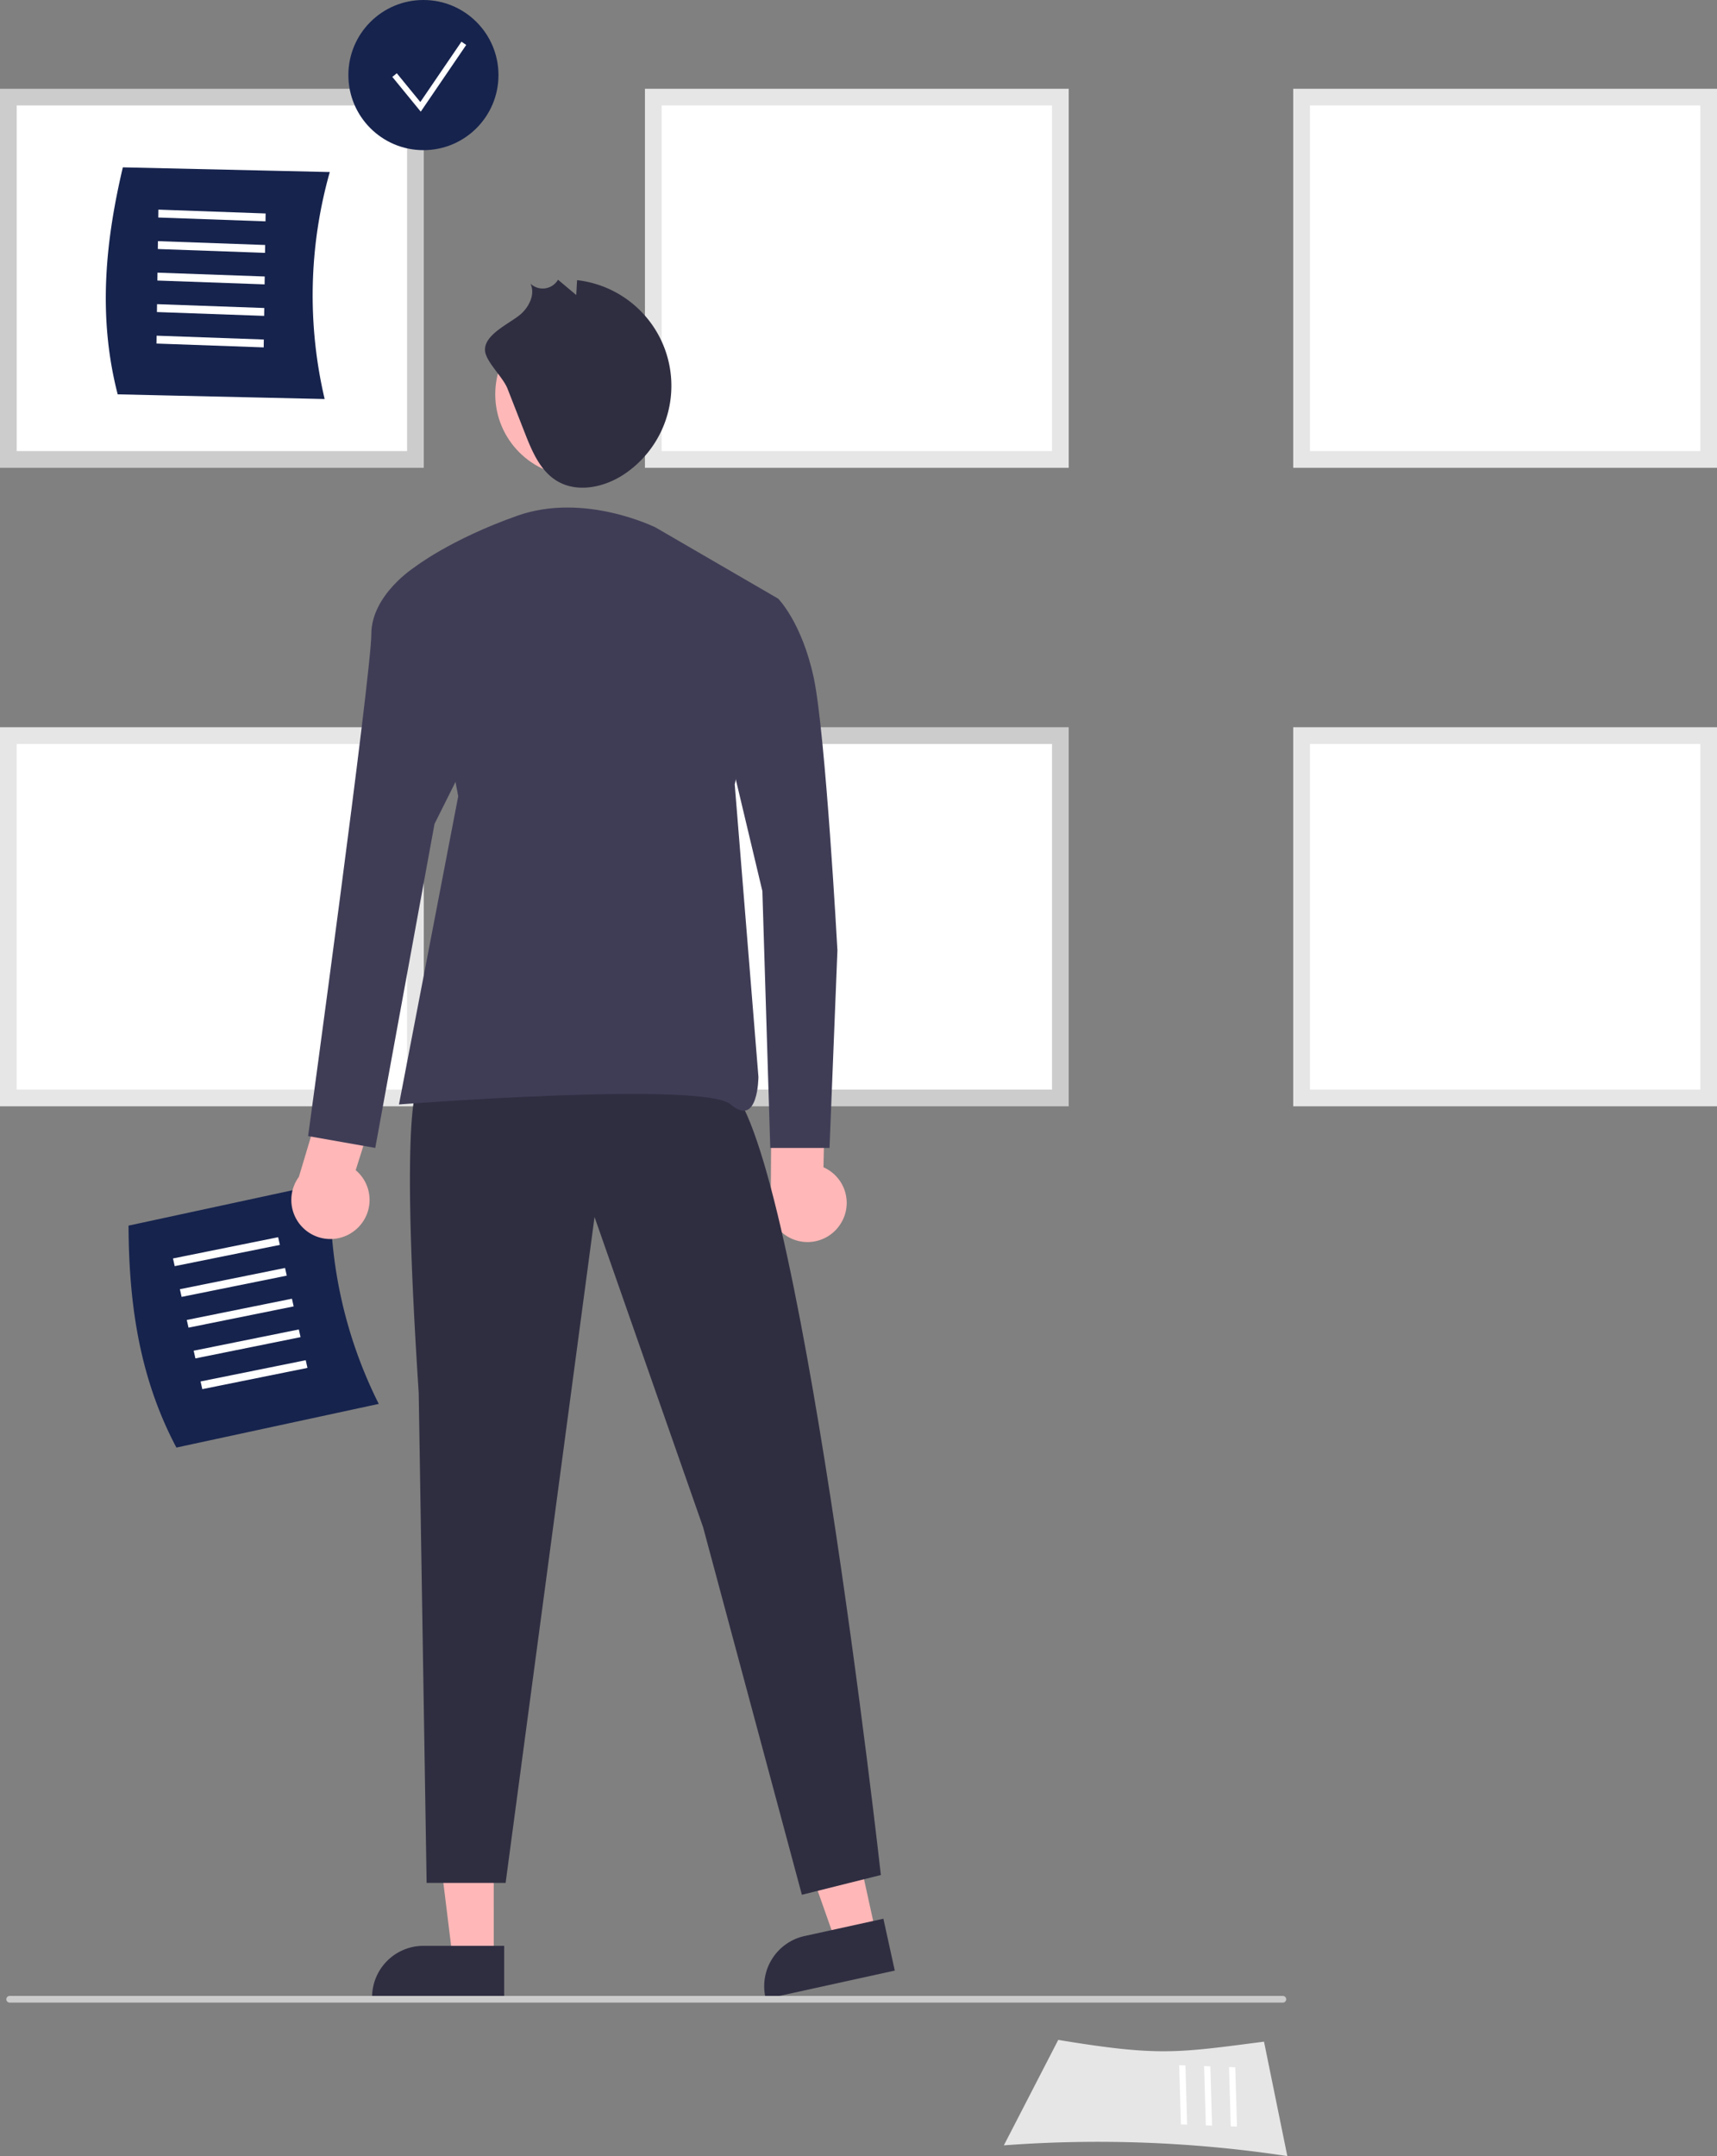 <svg xmlns="http://www.w3.org/2000/svg" data-name="Layer 1" width="513.819" height="644.972"
    viewBox="0 0 513.819 644.972" xmlns:xlink="http://www.w3.org/1999/xlink">
    <rect x="0" y="0" width="513.819" height="644.972" fill="#808080" stroke="none"/>
    <path d="M467.409,264.949H345.59V156.562H467.409Z"
        transform="translate(-343.09 -127.514)" fill="#fff" />
    <path
        d="M469.91,267.449H343.09V154.062H469.91Zm-121.819-5H464.91V159.062H348.09Z"
        transform="translate(-343.09 -127.514)" fill="#ccc" />
    <polygon points="147.753 586.078 135.493 586.077 129.66 538.789 147.755 538.79 147.753 586.078"
        fill="#ffb7b7" />
    <path
        d="M493.97,725.476l-39.531-.001v-.5a15.387,15.387,0,0,1,15.386-15.386h.001l24.144.001Z"
        transform="translate(-343.09 -127.514)" fill="#2f2e41" />
    <polygon points="262.162 578.548 250.187 581.177 234.349 536.24 252.023 532.36 262.162 578.548"
        fill="#ffb7b7" />
    <path
        d="M610.855,716.999l-38.611,8.476-.107-.488a15.387,15.387,0,0,1,11.729-18.328l.001-0,23.582-5.177Z"
        transform="translate(-343.09 -127.514)" fill="#2f2e41" />
    <path
        d="M456.434,547.477l-60.556,13.062c-11.614-21.894-14.224-44.765-14.32-66.392l60.555-13.062A135.601,135.601,0,0,0,456.434,547.477Z"
        transform="translate(-343.09 -127.514)" fill="#16234d" />
    <polygon points="52.282 378.755 51.766 376.455 83.236 370.097 83.752 372.397 52.282 378.755"
        fill="#fff" />
    <polygon points="54.346 387.953 53.83 385.654 85.3 379.296 85.816 381.596 54.346 387.953"
        fill="#fff" />
    <polygon points="56.41 397.152 55.894 394.852 87.364 388.495 87.88 390.794 56.41 397.152"
        fill="#fff" />
    <polygon points="58.474 406.351 57.958 404.051 89.428 397.693 89.944 399.993 58.474 406.351"
        fill="#fff" />
    <polygon points="60.538 415.549 60.022 413.25 91.492 406.892 92.008 409.191 60.538 415.549"
        fill="#fff" />
    <path
        d="M594.501,493.816a11.626,11.626,0,0,0-4.982-17.117L590.068,450.137l-16.06-4.27-.248,37.522a11.689,11.689,0,0,0,20.742,10.428Z"
        transform="translate(-343.09 -127.514)" fill="#ffb7b7" />
    <path
        d="M440.243,246.879l-61.933-1.402c-6.195-23.997-3.406-46.846,1.538-67.902L441.78,178.977A135.601,135.601,0,0,0,440.243,246.879Z"
        transform="translate(-343.09 -127.514)" fill="#16234d" />
    <polygon points="47.368 65.067 47.401 62.71 79.487 63.857 79.453 66.214 47.368 65.067"
        fill="#fff" />
    <polygon points="47.233 74.493 47.266 72.137 79.352 73.284 79.318 75.64 47.233 74.493"
        fill="#fff" />
    <polygon points="47.097 83.92 47.131 81.563 79.217 82.71 79.183 85.067 47.097 83.92"
        fill="#fff" />
    <polygon points="46.962 93.346 46.996 90.989 79.082 92.136 79.048 94.493 46.962 93.346"
        fill="#fff" />
    <polygon points="46.827 102.772 46.861 100.416 78.946 101.563 78.913 103.919 46.827 102.772"
        fill="#fff" />
    <circle cx="126.711" cy="22.459" r="22.459" fill="#16234d" />
    <polygon
        points="125.91 33.403 117.404 23.006 118.742 21.912 125.784 30.52 138.091 12.471 139.518 13.444 125.91 33.403"
        fill="#fff" />
    <path d="M854.409,455.949H732.59V347.562H854.409Z"
        transform="translate(-343.09 -127.514)" fill="#fff" />
    <path
        d="M856.91,458.449H730.09V345.062H856.91Zm-121.819-5H851.91V350.062H735.09Z"
        transform="translate(-343.09 -127.514)" fill="#e6e6e6" />
    <path d="M854.409,264.949H732.59V156.562H854.409Z"
        transform="translate(-343.09 -127.514)" fill="#fff" />
    <path
        d="M856.91,267.449H730.09V154.062H856.91Zm-121.819-5H851.91V159.062H735.09Z"
        transform="translate(-343.09 -127.514)" fill="#e6e6e6" />
    <path d="M660.409,455.949H538.59V347.562H660.409Z"
        transform="translate(-343.09 -127.514)" fill="#fff" />
    <path
        d="M662.91,458.449H536.09V345.062H662.91Zm-121.819-5H657.91V350.062H541.09Z"
        transform="translate(-343.09 -127.514)" fill="#ccc" />
    <path d="M467.409,455.949H345.59V347.562H467.409Z"
        transform="translate(-343.09 -127.514)" fill="#fff" />
    <path
        d="M469.91,458.449H343.09V345.062H469.91Zm-121.819-5H464.91V350.062H348.09Z"
        transform="translate(-343.09 -127.514)" fill="#e6e6e6" />
    <path d="M660.409,264.949H538.59V156.562H660.409Z"
        transform="translate(-343.09 -127.514)" fill="#fff" />
    <path
        d="M662.91,267.449H536.09V154.062H662.91Zm-121.819-5H657.91V159.062H541.09Z"
        transform="translate(-343.09 -127.514)" fill="#e6e6e6" />
    <path
        d="M643.499,769.272l16.274-31.541c30.032,4.94,35.333,3.931,61.576.524l6.978,34.231A378.166,378.166,0,0,0,643.499,769.272Z"
        transform="translate(-343.09 -127.514)" fill="#e6e6e6" />
    <polygon points="368.304 636.07 367.794 618.336 369.658 618.406 370.168 636.14 368.304 636.07"
        fill="#fff" />
    <polygon
        points="360.847 635.787 360.336 618.053 362.201 618.124 362.711 635.858 360.847 635.787"
        fill="#fff" />
    <polygon
        points="353.389 635.505 352.879 617.771 354.743 617.841 355.254 635.575 353.389 635.505"
        fill="#fff" />
    <path
        d="M468.392,451.994s-5.91,2.364,0,92.202l2.364,146.577h23.641l26.61-199.199,32.494,92.812,29.552,109.933L606.695,688.409s-24.824-222.23-46.101-236.415S468.392,451.994,468.392,451.994Z"
        transform="translate(-343.09 -127.514)" fill="#2f2e41" />
    <circle cx="172.777" cy="117.945" r="24.569" fill="#ffb8b8" />
    <path
        d="M539.317,285.321s-21.277-10.639-41.373-3.546-30.734,15.367-30.734,15.367l13.003,68.56-17.731,92.202s91.02-7.092,99.294,0,8.275-8.275,8.275-8.275l-7.092-87.474,13.003-55.558Z"
        transform="translate(-343.09 -127.514)" fill="#3f3d56" />
    <path
        d="M494.959,243.764,500.16,257.053c2.131,5.445,4.572,11.271,9.568,14.31,6.168,3.752,14.406,1.923,20.373-2.142a31.813,31.813,0,0,0-14.319-57.903l-.247,4.448-5.458-4.575a5.306,5.306,0,0,1-8.248,1.166c1.434,2.972-.221,6.596-2.61,8.873-2.936,2.797-11.332,6.158-10.984,11.157C488.468,235.724,493.606,240.307,494.959,243.764Z"
        transform="translate(-343.09 -127.514)" fill="#2f2e41" />
    <path
        d="M449.513,495.389a11.626,11.626,0,0,0,.024-17.827l7.984-25.34-14.215-8.608L432.533,479.557a11.689,11.689,0,0,0,16.98,15.832Z"
        transform="translate(-343.09 -127.514)" fill="#ffb7b7" />
    <path
        d="M475.485,297.142h-8.275s-13.003,8.275-13.003,20.095-18.913,150.124-18.913,150.124l20.095,3.546,17.731-96.93,13.003-26.006Z"
        transform="translate(-343.09 -127.514)" fill="#3f3d56" />
    <path
        d="M553.502,306.599h22.459s7.092,7.092,10.639,23.642,7.092,81.563,7.092,81.563l-2.364,59.104H573.597l-2.364-76.835L559.412,344.425Z"
        transform="translate(-343.09 -127.514)" fill="#3f3d56" />
    <path d="M726.988,726.575h-381a1,1,0,0,1,0-2h381a1,1,0,0,1,0,2Z"
        transform="translate(-343.09 -127.514)" fill="#cbcbcb" />
</svg>